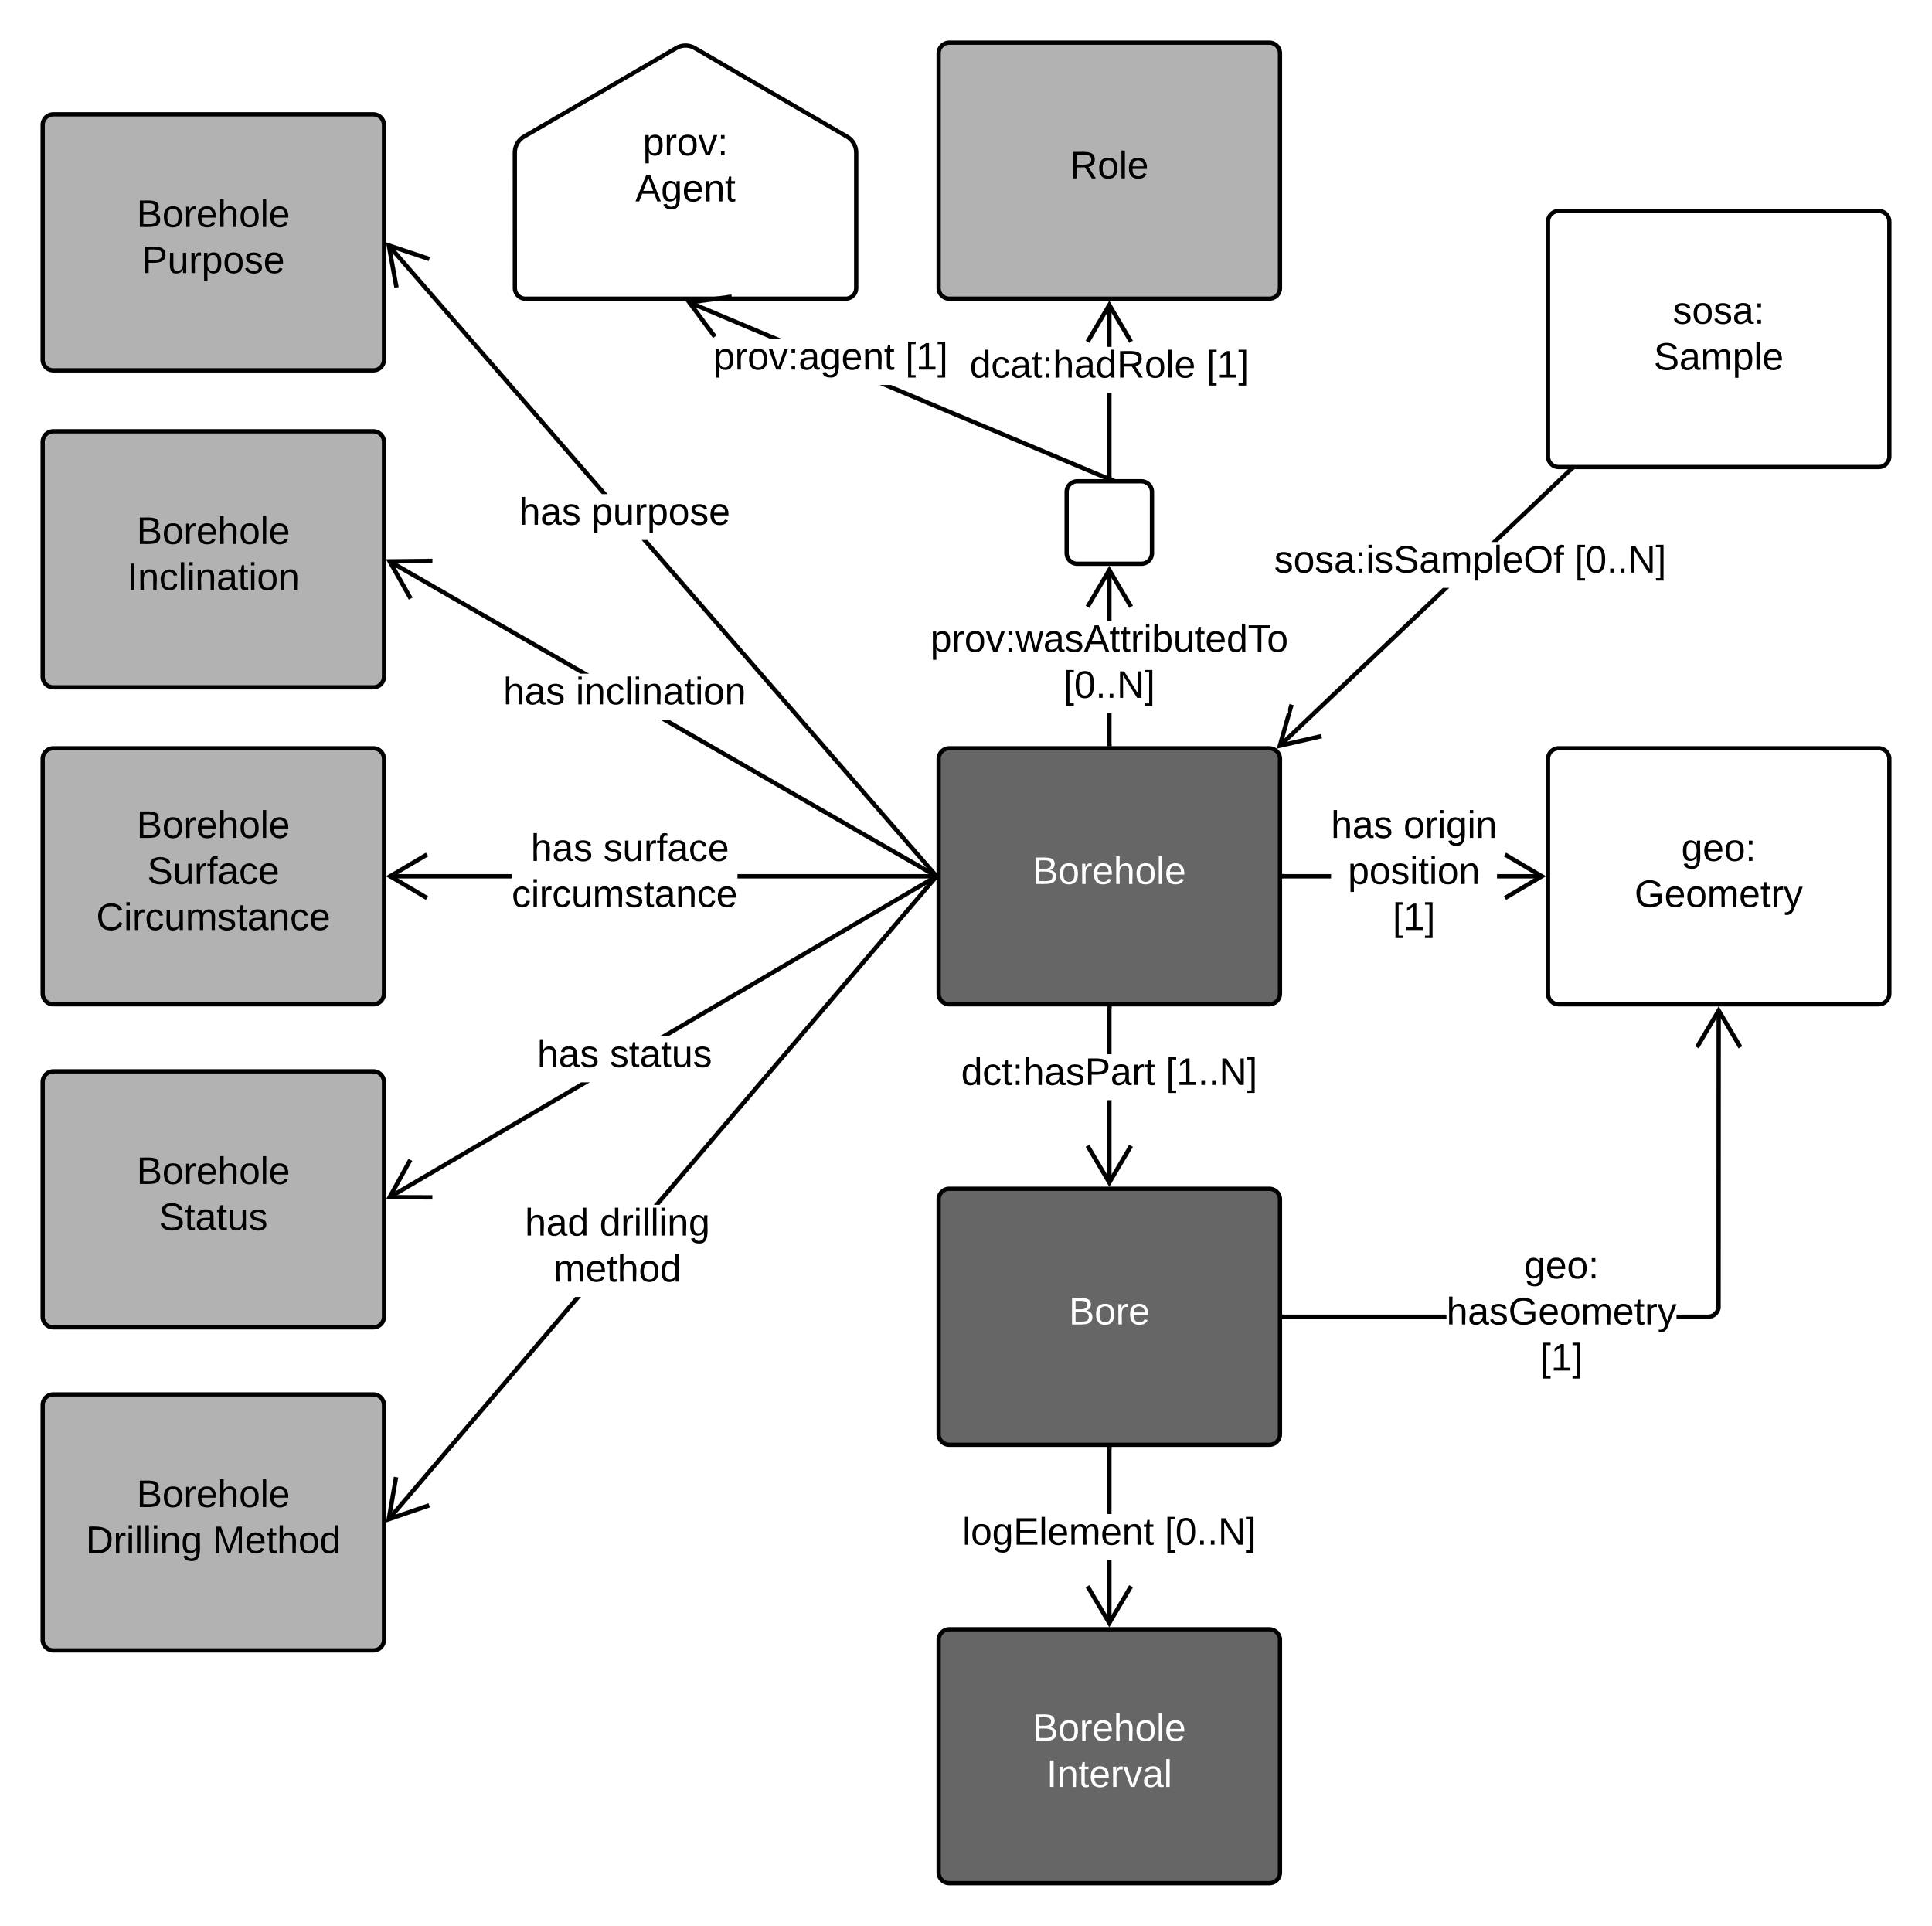<svg xmlns="http://www.w3.org/2000/svg" xmlns:xlink="http://www.w3.org/1999/xlink" xmlns:lucid="lucid" width="905.65" height="902.68"><g transform="translate(-0.895 12.688)" lucid:page-tab-id=".5IIFpT8PoVq"><path d="M0 0h1201.8v873.1H0z" fill="#fff"/><path d="M440.9 549.52a5 5 0 0 1 5-5h150a5 5 0 0 1 5 5v110a5 5 0 0 1-5 5h-150a5 5 0 0 1-5-5z" stroke="#000" stroke-width="2" fill="#666"/><use xlink:href="#a" transform="matrix(1,0,0,1,448.895,552.516) translate(53.025 55.6)"/><path d="M521.9 541.73h-2v-38.7h2zm0-60.3h-2V460h2z" stroke="#000" stroke-width=".05"/><path d="M521.9 460.03h-2V459h2z"/><path d="M521.92 460.06h-2.05v-1.08h2.05zm-2-1.03v.98h1.95v-.97zM520.9 539.62l9.3-15.76 1.74 1.02-11.05 18.67-11.05-18.67 1.72-1.02z" stroke="#000" stroke-width=".05"/><use xlink:href="#b" transform="matrix(1,0,0,1,451.445,481.434) translate(0 14.4)"/><use xlink:href="#c" transform="matrix(1,0,0,1,451.445,481.434) translate(95.95 14.4)"/><path d="M440.9 343.04a5 5 0 0 1 5-5h150a5 5 0 0 1 5 5v110a5 5 0 0 1-5 5h-150a5 5 0 0 1-5-5z" stroke="#000" stroke-width="2" fill="#666"/><use xlink:href="#d" transform="matrix(1,0,0,1,448.895,346.038) translate(36.05 55.6)"/><path d="M20.9 194.47a5 5 0 0 1 5-5h150a5 5 0 0 1 5 5v110a5 5 0 0 1-5 5h-150a5 5 0 0 1-5-5z" stroke="#000" stroke-width="2" fill="#b2b2b2"/><use xlink:href="#e" transform="matrix(1,0,0,1,28.895,197.466) translate(36.05 44.8)"/><use xlink:href="#f" transform="matrix(1,0,0,1,28.895,197.466) translate(31.575 66.4)"/><path d="M20.9 343.04a5 5 0 0 1 5-5h150a5 5 0 0 1 5 5v110a5 5 0 0 1-5 5h-150a5 5 0 0 1-5-5z" stroke="#000" stroke-width="2" fill="#b2b2b2"/><use xlink:href="#g" transform="matrix(1,0,0,1,28.895,346.038) translate(36.05 34)"/><use xlink:href="#h" transform="matrix(1,0,0,1,28.895,346.038) translate(41.025 55.6)"/><use xlink:href="#i" transform="matrix(1,0,0,1,28.895,346.038) translate(17.1 77.2)"/><path d="M20.9 494.47a5 5 0 0 1 5-5h150a5 5 0 0 1 5 5v110a5 5 0 0 1-5 5h-150a5 5 0 0 1-5-5z" stroke="#000" stroke-width="2" fill="#b2b2b2"/><use xlink:href="#g" transform="matrix(1,0,0,1,28.895,497.466) translate(36.05 44.8)"/><use xlink:href="#j" transform="matrix(1,0,0,1,28.895,497.466) translate(46.5 66.4)"/><path d="M20.9 45.9a5 5 0 0 1 5-5h150a5 5 0 0 1 5 5v110a5 5 0 0 1-5 5h-150a5 5 0 0 1-5-5z" stroke="#000" stroke-width="2" fill="#b2b2b2"/><use xlink:href="#g" transform="matrix(1,0,0,1,28.895,48.895) translate(36.05 44.8)"/><use xlink:href="#k" transform="matrix(1,0,0,1,28.895,48.895) translate(38.525 66.4)"/><path d="M20.9 645.9a5 5 0 0 1 5-5h150a5 5 0 0 1 5 5v110a5 5 0 0 1-5 5h-150a5 5 0 0 1-5-5z" stroke="#000" stroke-width="2" fill="#b2b2b2"/><use xlink:href="#g" transform="matrix(1,0,0,1,28.895,648.895) translate(36.05 44.8)"/><use xlink:href="#l" transform="matrix(1,0,0,1,28.895,648.895) translate(12.175 66.4)"/><use xlink:href="#m" transform="matrix(1,0,0,1,28.895,648.895) translate(71.875 66.4)"/><path d="M440.02 396.63l-1.5 1.3-136.77-157.47h2.65zM285.64 218.86H283L182.3 102.92l1.5-1.3z" stroke="#000" stroke-width=".05"/><path d="M439.93 399.56l-1.43-1.64 1.42-1.24z"/><path d="M439.95 399.63l-1.5-1.7 1.5-1.3zm-1.42-1.7l1.37 1.57v-2.76zM202.44 107.75l-.63 1.9-17.36-5.8 3.3 18.02-1.97.36-3.9-21.34z" stroke="#000" stroke-width=".05"/><use xlink:href="#n" transform="matrix(1,0,0,1,244.218,218.86) translate(0.005 14.4)"/><use xlink:href="#o" transform="matrix(1,0,0,1,244.218,218.86) translate(34.005 14.4)"/><path d="M439.56 396.67l-1 1.74-128.1-73.75h4zm-162.62-93.62h-4l-90-51.8 1-1.74z" stroke="#000" stroke-width=".05"/><path d="M439.92 396.88v2.3l-1.38-.8 1-1.72z"/><path d="M439.95 396.87v2.37l-1.45-.84 1.03-1.77zm-1.38 1.5l1.33.78v-2.25l-.36-.2zM203.58 251.2l-18.3.23 9 15.94-1.74.98-10.68-18.88 21.7-.26z" stroke="#000" stroke-width=".05"/><use xlink:href="#n" transform="matrix(1,0,0,1,236.793,303.049) translate(0.005 14.4)"/><use xlink:href="#p" transform="matrix(1,0,0,1,236.793,303.049) translate(34.005 14.4)"/><path d="M240.77 399.04h-57.1v-2h57.1zm198.16 0h-92.3v-2h92.3z" stroke="#000" stroke-width=".05"/><path d="M439.93 399.04h-1.03v-2h1.02z"/><path d="M439.95 399.06h-1.08V397h1.08zm-1.03-2V399h.98v-1.94zM201.55 388.72l-15.76 9.32 15.75 9.32-1.02 1.72-18.67-11.04L200.53 387z" stroke="#000" stroke-width=".05"/><use xlink:href="#q" transform="matrix(1,0,0,1,240.768,376.438) translate(3.955 14.4)"/><use xlink:href="#r" transform="matrix(1,0,0,1,240.768,376.438) translate(8.955 14.4)"/><use xlink:href="#s" transform="matrix(1,0,0,1,240.768,376.438) translate(42.955 14.4)"/><use xlink:href="#t" transform="matrix(1,0,0,1,240.768,376.438) translate(0.005 36)"/><path d="M183.94 549.4l-1-1.72 90.37-53.03h3.96zm255.63-150l-125.5 73.65h-3.95l128.44-75.37z" stroke="#000" stroke-width=".05"/><path d="M439.93 399.2l-.38.22-1.02-1.73 1.4-.82z"/><path d="M439.95 399.2l-.4.25-1.05-1.76 1.45-.86zm-1.38-1.5l1 1.7.33-.22v-2.26zM194.13 531.46l-8.88 16.02 18.3.06v2l-21.7-.07 10.53-18.98z" stroke="#000" stroke-width=".05"/><use xlink:href="#n" transform="matrix(1,0,0,1,252.693,473.046) translate(0.005 14.4)"/><use xlink:href="#u" transform="matrix(1,0,0,1,252.693,473.046) translate(34.005 14.4)"/><path d="M183.8 700.16l-1.52-1.3 88.3-103.63h2.64zm256.24-300.7l-130 152.57h-2.64l131.12-153.88z" stroke="#000" stroke-width=".05"/><path d="M439.93 399.4l-1.43-1.23 1.42-1.67z"/><path d="M439.95 399.44l-1.5-1.27 1.5-1.74zm-1.42-1.27l1.37 1.16v-2.76zM187.54 679.86l-3.13 18.04 17.33-5.95.65 1.9-20.52 7.04 3.7-21.38z" stroke="#000" stroke-width=".05"/><use xlink:href="#v" transform="matrix(1,0,0,1,246.932,552.028) translate(0.005 14.4)"/><use xlink:href="#w" transform="matrix(1,0,0,1,246.932,552.028) translate(35.005 14.4)"/><use xlink:href="#x" transform="matrix(1,0,0,1,246.932,552.028) translate(13.405 36)"/><path d="M242.23 58.83a8.7 8.7 0 0 1 4.32-7.5l71.36-41.5a8.6 8.6 0 0 1 8.65 0l71.36 41.5a8.7 8.7 0 0 1 4.33 7.5v63.48a5 5 0 0 1-5 5h-150a5 5 0 0 1-5-5z" stroke="#000" stroke-width="2" fill="#fff"/><use xlink:href="#y" transform="matrix(1,0,0,1,242.228,7.312) translate(60.025 52.8)"/><use xlink:href="#z" transform="matrix(1,0,0,1,242.228,7.312) translate(56.5 74.4)"/><path d="M521.9 336.07h-2V321.6h2zm0-57.67h-2v-24.05h2z" stroke="#000" stroke-width=".05"/><path d="M521.9 337.07h-2v-1.03h2z"/><path d="M521.92 337.1h-2.05V336h2.05zm-2-1.03v.97h1.95v-.97zM531.94 271.2l-1.73 1.02-9.3-15.76-9.33 15.76-1.72-1.02 11.04-18.67z" stroke="#000" stroke-width=".05"/><use xlink:href="#A" transform="matrix(1,0,0,1,437.02,278.4) translate(0.005 14.4)"/><use xlink:href="#B" transform="matrix(1,0,0,1,437.02,278.4) translate(62.405 36)"/><path d="M624.8 399.04h-21.94v-2h21.94zm98.96 0h-21.1v-2h21.1z" stroke="#000" stroke-width=".05"/><path d="M602.9 399.04h-1.04v-2h1.03z"/><path d="M602.9 399.06h-1.06V397h1.07zm-1-2V399h.96v-1.94zM725.58 398.04l-18.67 11.04-1-1.72 15.75-9.32-15.76-9.32 1-1.72z" stroke="#000" stroke-width=".05"/><use xlink:href="#n" transform="matrix(1,0,0,1,624.795,365.638) translate(0.005 14.4)"/><use xlink:href="#C" transform="matrix(1,0,0,1,624.795,365.638) translate(34.005 14.4)"/><use xlink:href="#D" transform="matrix(1,0,0,1,624.795,365.638) translate(7.98 36)"/><use xlink:href="#E" transform="matrix(1,0,0,1,624.795,365.638) translate(28.93 57.6)"/><path d="M726.55 343.04a5 5 0 0 1 5-5h150a5 5 0 0 1 5 5v110a5 5 0 0 1-5 5h-150a5 5 0 0 1-5-5z" stroke="#000" stroke-width="2" fill="#fff"/><use xlink:href="#F" transform="matrix(1,0,0,1,734.546,346.038) translate(54.5 44.8)"/><use xlink:href="#G" transform="matrix(1,0,0,1,734.546,346.038) translate(32.55 66.4)"/><path d="M678.93 605.52h-76.07v-2h76.07zm128.62-144.7l-.07 139.6-.23.95-.36.87-.5.8-.6.72-.73.6-.8.5-.87.36-.92.22-.9.08h-14.75v-2h14.68l.67-.06.6-.14.6-.24.52-.33.47-.4.4-.5.34-.52.25-.58.13-.57.07-139.35z" stroke="#000" stroke-width=".05"/><path d="M602.9 605.52h-1.04v-2h1.03z"/><path d="M602.9 605.54h-1.06v-2.05h1.07zm-1-2v1.95h.96v-1.96zM817.6 477.68l-1.73 1.02-9.32-15.76-9.32 15.76-1.73-1.02L806.55 459z" stroke="#000" stroke-width=".05"/><use xlink:href="#H" transform="matrix(1,0,0,1,678.934,572.116) translate(36.455 14.4)"/><use xlink:href="#I" transform="matrix(1,0,0,1,678.934,572.116) translate(0.005 36)"/><use xlink:href="#E" transform="matrix(1,0,0,1,678.934,572.116) translate(43.955 57.6)"/><path d="M500.9 217.9a5 5 0 0 1 5-5h30a5 5 0 0 1 5 5v28.66a5 5 0 0 1-5 5h-30a5 5 0 0 1-5-5z" stroke="#000" stroke-width="2" fill="#fff"/><path d="M520.36 210.6l-.78 1.86-106.2-44.72h5.15zm-153.14-64.46h-5.15l-38.55-16.23.77-1.83z" stroke="#000" stroke-width=".05"/><path d="M523.46 211.92h-3.68l.56-1.32z"/><path d="M523.58 211.94h-3.84l.58-1.37zm-3.76-.04h3.52l-3-1.26zM344 127.33l-18.15 2.48 10.9 14.7-1.6 1.2-12.92-17.42 21.5-2.93z" stroke="#000" stroke-width=".05"/><g><use xlink:href="#J" transform="matrix(1,0,0,1,335.323,146.14) translate(0 14.4)"/><use xlink:href="#K" transform="matrix(1,0,0,1,335.323,146.14) translate(89.95 14.4)"/></g><path d="M440.9 12.3a5 5 0 0 1 5-5h150a5 5 0 0 1 5 5v110a5 5 0 0 1-5 5h-150a5 5 0 0 1-5-5z" stroke="#000" stroke-width="2" fill="#b2b2b2"/><g><use xlink:href="#L" transform="matrix(1,0,0,1,448.895,15.312) translate(53.55 55.6)"/></g><path d="M521.9 210.92h-2v-39.44h2zm0-61.04h-2V130.1h2z" stroke="#000" stroke-width=".05"/><path d="M521.9 211.92h-2v-1.02h2z"/><path d="M521.92 211.95h-2.05v-1.08h2.05zm-2-1.03v.98h1.95v-.98zM531.94 146.95l-1.73 1.02-9.3-15.76-9.33 15.77-1.72-1.02 11.04-18.67z" stroke="#000" stroke-width=".05"/><g><use xlink:href="#M" transform="matrix(1,0,0,1,455.445,149.878) translate(0.005 14.4)"/><use xlink:href="#K" transform="matrix(1,0,0,1,455.445,149.878) translate(110.905 14.4)"/></g><path d="M440.9 756a5 5 0 0 1 5-5h150a5 5 0 0 1 5 5v109a5 5 0 0 1-5 5h-150a5 5 0 0 1-5-5z" stroke="#000" stroke-width="2" fill="#666"/><g><use xlink:href="#N" transform="matrix(1,0,0,1,448.895,758.993) translate(36.05 44.3)"/><use xlink:href="#O" transform="matrix(1,0,0,1,448.895,758.993) translate(42.55 65.9)"/></g><path d="M521.9 748.2h-2v-29.65h2zm0-51.25h-2v-30.47h2z" stroke="#000" stroke-width=".05"/><path d="M521.9 666.5h-2v-1l2-.02z"/><path d="M521.92 666.54h-2.05v-1.08h2.05zm-2-1.03v1h1.95v-1zM520.9 746.1l9.3-15.76 1.74 1-11.05 18.68-11.05-18.67 1.72-1z" stroke="#000" stroke-width=".05"/><g><use xlink:href="#P" transform="matrix(1,0,0,1,451.995,696.954) translate(0 14.4)"/><use xlink:href="#Q" transform="matrix(1,0,0,1,451.995,696.954) translate(94.85 14.4)"/></g><path d="M726.55 91.23a5 5 0 0 1 5-5h150a5 5 0 0 1 5 5v110a5 5 0 0 1-5 5h-150a5 5 0 0 1-5-5z" stroke="#000" stroke-width="2" fill="#fff"/><g><use xlink:href="#R" transform="matrix(1,0,0,1,734.546,94.228) translate(50.5 44.8)"/><use xlink:href="#S" transform="matrix(1,0,0,1,734.546,94.228) translate(41.55 66.4)"/></g><path d="M601.43 337.66l-1.38-1.46 77.2-73.3h2.92zM737.3 208.64l-34.38 32.66h-2.9l35.92-34.1z" stroke="#000" stroke-width=".05"/><path d="M607.28 317.87l-5 17.6 17.84-4.1.45 1.96-21.15 4.85 4.72-16.58h.63v-2.2l.6-2.08z" stroke="#000" stroke-width=".05"/><path d="M737.3 208.66l-1.36-1.43h2.86z"/><path d="M737.3 208.7l-1.42-1.5h3zm-1.3-1.45l1.3 1.37 1.44-1.37z" stroke="#000" stroke-width=".05"/><g><use xlink:href="#T" transform="matrix(1,0,0,1,598.192,241.295) translate(0 14.4)"/><use xlink:href="#Q" transform="matrix(1,0,0,1,598.192,241.295) translate(140.85 14.4)"/></g><defs><path fill="#fff" d="M160-131c35 5 61 23 61 61C221 17 115-2 30 0v-248c76 3 177-17 177 60 0 33-19 50-47 57zm-97-11c50-1 110 9 110-42 0-47-63-36-110-37v79zm0 115c55-2 124 14 124-45 0-56-70-42-124-44v89" id="U"/><path fill="#fff" d="M100-194c62-1 85 37 85 99 1 63-27 99-86 99S16-35 15-95c0-66 28-99 85-99zM99-20c44 1 53-31 53-75 0-43-8-75-51-75s-53 32-53 75 10 74 51 75" id="V"/><path fill="#fff" d="M114-163C36-179 61-72 57 0H25l-1-190h30c1 12-1 29 2 39 6-27 23-49 58-41v29" id="W"/><path fill="#fff" d="M100-194c63 0 86 42 84 106H49c0 40 14 67 53 68 26 1 43-12 49-29l28 8c-11 28-37 45-77 45C44 4 14-33 15-96c1-61 26-98 85-98zm52 81c6-60-76-77-97-28-3 7-6 17-6 28h103" id="X"/><g id="a"><use transform="matrix(0.05,0,0,0.05,0,0)" xlink:href="#U"/><use transform="matrix(0.05,0,0,0.05,12,0)" xlink:href="#V"/><use transform="matrix(0.05,0,0,0.05,22,0)" xlink:href="#W"/><use transform="matrix(0.05,0,0,0.05,27.95,0)" xlink:href="#X"/></g><path d="M85-194c31 0 48 13 60 33l-1-100h32l1 261h-30c-2-10 0-23-3-31C134-8 116 4 85 4 32 4 16-35 15-94c0-66 23-100 70-100zm9 24c-40 0-46 34-46 75 0 40 6 74 45 74 42 0 51-32 51-76 0-42-9-74-50-73" id="Y"/><path d="M96-169c-40 0-48 33-48 73s9 75 48 75c24 0 41-14 43-38l32 2c-6 37-31 61-74 61-59 0-76-41-82-99-10-93 101-131 147-64 4 7 5 14 7 22l-32 3c-4-21-16-35-41-35" id="Z"/><path d="M59-47c-2 24 18 29 38 22v24C64 9 27 4 27-40v-127H5v-23h24l9-43h21v43h35v23H59v120" id="aa"/><path d="M33-154v-36h34v36H33zM33 0v-36h34V0H33" id="ab"/><path d="M106-169C34-169 62-67 57 0H25v-261h32l-1 103c12-21 28-36 61-36 89 0 53 116 60 194h-32v-121c2-32-8-49-39-48" id="ac"/><path d="M141-36C126-15 110 5 73 4 37 3 15-17 15-53c-1-64 63-63 125-63 3-35-9-54-41-54-24 1-41 7-42 31l-33-3c5-37 33-52 76-52 45 0 72 20 72 64v82c-1 20 7 32 28 27v20c-31 9-61-2-59-35zM48-53c0 20 12 33 32 33 41-3 63-29 60-74-43 2-92-5-92 41" id="ad"/><path d="M135-143c-3-34-86-38-87 0 15 53 115 12 119 90S17 21 10-45l28-5c4 36 97 45 98 0-10-56-113-15-118-90-4-57 82-63 122-42 12 7 21 19 24 35" id="ae"/><path d="M30-248c87 1 191-15 191 75 0 78-77 80-158 76V0H30v-248zm33 125c57 0 124 11 124-50 0-59-68-47-124-48v98" id="af"/><path d="M114-163C36-179 61-72 57 0H25l-1-190h30c1 12-1 29 2 39 6-27 23-49 58-41v29" id="ag"/><g id="b"><use transform="matrix(0.05,0,0,0.05,0,0)" xlink:href="#Y"/><use transform="matrix(0.05,0,0,0.05,10,0)" xlink:href="#Z"/><use transform="matrix(0.05,0,0,0.05,19,0)" xlink:href="#aa"/><use transform="matrix(0.05,0,0,0.05,24,0)" xlink:href="#ab"/><use transform="matrix(0.05,0,0,0.05,29,0)" xlink:href="#ac"/><use transform="matrix(0.05,0,0,0.05,39,0)" xlink:href="#ad"/><use transform="matrix(0.05,0,0,0.05,49,0)" xlink:href="#ae"/><use transform="matrix(0.05,0,0,0.05,58,0)" xlink:href="#af"/><use transform="matrix(0.05,0,0,0.05,70,0)" xlink:href="#ad"/><use transform="matrix(0.05,0,0,0.05,80,0)" xlink:href="#ag"/><use transform="matrix(0.05,0,0,0.05,85.95,0)" xlink:href="#aa"/></g><path d="M26 75v-336h71v23H56V52h41v23H26" id="ah"/><path d="M27 0v-27h64v-190l-56 39v-29l58-41h29v221h61V0H27" id="ai"/><path d="M33 0v-38h34V0H33" id="aj"/><path d="M190 0L58-211 59 0H30v-248h39L202-35l-2-213h31V0h-41" id="ak"/><path d="M3 75V52h41v-290H3v-23h71V75H3" id="al"/><g id="c"><use transform="matrix(0.05,0,0,0.05,0,0)" xlink:href="#ah"/><use transform="matrix(0.05,0,0,0.05,5,0)" xlink:href="#ai"/><use transform="matrix(0.05,0,0,0.05,15,0)" xlink:href="#aj"/><use transform="matrix(0.05,0,0,0.05,20,0)" xlink:href="#aj"/><use transform="matrix(0.05,0,0,0.05,25,0)" xlink:href="#ak"/><use transform="matrix(0.05,0,0,0.05,37.95,0)" xlink:href="#al"/></g><path fill="#fff" d="M106-169C34-169 62-67 57 0H25v-261h32l-1 103c12-21 28-36 61-36 89 0 53 116 60 194h-32v-121c2-32-8-49-39-48" id="am"/><path fill="#fff" d="M24 0v-261h32V0H24" id="an"/><g id="d"><use transform="matrix(0.05,0,0,0.05,0,0)" xlink:href="#U"/><use transform="matrix(0.05,0,0,0.05,12,0)" xlink:href="#V"/><use transform="matrix(0.05,0,0,0.05,22,0)" xlink:href="#W"/><use transform="matrix(0.05,0,0,0.05,27.95,0)" xlink:href="#X"/><use transform="matrix(0.05,0,0,0.05,37.95,0)" xlink:href="#am"/><use transform="matrix(0.05,0,0,0.05,47.95,0)" xlink:href="#V"/><use transform="matrix(0.05,0,0,0.05,57.95,0)" xlink:href="#an"/><use transform="matrix(0.05,0,0,0.05,61.9,0)" xlink:href="#X"/></g><path d="M160-131c35 5 61 23 61 61C221 17 115-2 30 0v-248c76 3 177-17 177 60 0 33-19 50-47 57zm-97-11c50-1 110 9 110-42 0-47-63-36-110-37v79zm0 115c55-2 124 14 124-45 0-56-70-42-124-44v89" id="ao"/><path d="M100-194c62-1 85 37 85 99 1 63-27 99-86 99S16-35 15-95c0-66 28-99 85-99zM99-20c44 1 53-31 53-75 0-43-8-75-51-75s-53 32-53 75 10 74 51 75" id="ap"/><path d="M100-194c63 0 86 42 84 106H49c0 40 14 67 53 68 26 1 43-12 49-29l28 8c-11 28-37 45-77 45C44 4 14-33 15-96c1-61 26-98 85-98zm52 81c6-60-76-77-97-28-3 7-6 17-6 28h103" id="aq"/><path d="M24 0v-261h32V0H24" id="ar"/><g id="e"><use transform="matrix(0.05,0,0,0.05,0,0)" xlink:href="#ao"/><use transform="matrix(0.05,0,0,0.05,12,0)" xlink:href="#ap"/><use transform="matrix(0.05,0,0,0.05,22,0)" xlink:href="#ag"/><use transform="matrix(0.05,0,0,0.05,27.95,0)" xlink:href="#aq"/><use transform="matrix(0.05,0,0,0.05,37.95,0)" xlink:href="#ac"/><use transform="matrix(0.05,0,0,0.05,47.95,0)" xlink:href="#ap"/><use transform="matrix(0.05,0,0,0.05,57.95,0)" xlink:href="#ar"/><use transform="matrix(0.05,0,0,0.05,61.9,0)" xlink:href="#aq"/></g><path d="M33 0v-248h34V0H33" id="as"/><path d="M117-194c89-4 53 116 60 194h-32v-121c0-31-8-49-39-48C34-167 62-67 57 0H25l-1-190h30c1 10-1 24 2 32 11-22 29-35 61-36" id="at"/><path d="M24-231v-30h32v30H24zM24 0v-190h32V0H24" id="au"/><g id="f"><use transform="matrix(0.05,0,0,0.05,0,0)" xlink:href="#as"/><use transform="matrix(0.05,0,0,0.05,5,0)" xlink:href="#at"/><use transform="matrix(0.05,0,0,0.05,15,0)" xlink:href="#Z"/><use transform="matrix(0.05,0,0,0.05,24,0)" xlink:href="#ar"/><use transform="matrix(0.05,0,0,0.05,27.95,0)" xlink:href="#au"/><use transform="matrix(0.05,0,0,0.05,31.9,0)" xlink:href="#at"/><use transform="matrix(0.05,0,0,0.05,41.9,0)" xlink:href="#ad"/><use transform="matrix(0.05,0,0,0.05,51.9,0)" xlink:href="#aa"/><use transform="matrix(0.05,0,0,0.05,56.9,0)" xlink:href="#au"/><use transform="matrix(0.05,0,0,0.05,60.85,0)" xlink:href="#ap"/><use transform="matrix(0.05,0,0,0.05,70.85,0)" xlink:href="#at"/></g><g id="g"><use transform="matrix(0.05,0,0,0.05,0,0)" xlink:href="#ao"/><use transform="matrix(0.05,0,0,0.05,12,0)" xlink:href="#ap"/><use transform="matrix(0.05,0,0,0.05,22,0)" xlink:href="#ag"/><use transform="matrix(0.05,0,0,0.05,27.95,0)" xlink:href="#aq"/><use transform="matrix(0.05,0,0,0.05,37.95,0)" xlink:href="#ac"/><use transform="matrix(0.05,0,0,0.05,47.95,0)" xlink:href="#ap"/><use transform="matrix(0.05,0,0,0.05,57.95,0)" xlink:href="#ar"/><use transform="matrix(0.05,0,0,0.05,61.9,0)" xlink:href="#aq"/></g><path d="M185-189c-5-48-123-54-124 2 14 75 158 14 163 119 3 78-121 87-175 55-17-10-28-26-33-46l33-7c5 56 141 63 141-1 0-78-155-14-162-118-5-82 145-84 179-34 5 7 8 16 11 25" id="av"/><path d="M84 4C-5 8 30-112 23-190h32v120c0 31 7 50 39 49 72-2 45-101 50-169h31l1 190h-30c-1-10 1-25-2-33-11 22-28 36-60 37" id="aw"/><path d="M101-234c-31-9-42 10-38 44h38v23H63V0H32v-167H5v-23h27c-7-52 17-82 69-68v24" id="ax"/><g id="h"><use transform="matrix(0.05,0,0,0.05,0,0)" xlink:href="#av"/><use transform="matrix(0.05,0,0,0.05,12,0)" xlink:href="#aw"/><use transform="matrix(0.05,0,0,0.05,22,0)" xlink:href="#ag"/><use transform="matrix(0.05,0,0,0.05,27.95,0)" xlink:href="#ax"/><use transform="matrix(0.05,0,0,0.05,32.95,0)" xlink:href="#ad"/><use transform="matrix(0.05,0,0,0.05,42.95,0)" xlink:href="#Z"/><use transform="matrix(0.05,0,0,0.05,51.95,0)" xlink:href="#aq"/></g><path d="M212-179c-10-28-35-45-73-45-59 0-87 40-87 99 0 60 29 101 89 101 43 0 62-24 78-52l27 14C228-24 195 4 139 4 59 4 22-46 18-125c-6-104 99-153 187-111 19 9 31 26 39 46" id="ay"/><path d="M210-169c-67 3-38 105-44 169h-31v-121c0-29-5-50-35-48C34-165 62-65 56 0H25l-1-190h30c1 10-1 24 2 32 10-44 99-50 107 0 11-21 27-35 58-36 85-2 47 119 55 194h-31v-121c0-29-5-49-35-48" id="az"/><g id="i"><use transform="matrix(0.05,0,0,0.05,0,0)" xlink:href="#ay"/><use transform="matrix(0.05,0,0,0.05,12.95,0)" xlink:href="#au"/><use transform="matrix(0.05,0,0,0.05,16.9,0)" xlink:href="#ag"/><use transform="matrix(0.05,0,0,0.05,22.85,0)" xlink:href="#Z"/><use transform="matrix(0.05,0,0,0.05,31.85,0)" xlink:href="#aw"/><use transform="matrix(0.05,0,0,0.05,41.85,0)" xlink:href="#az"/><use transform="matrix(0.05,0,0,0.05,56.8,0)" xlink:href="#ae"/><use transform="matrix(0.05,0,0,0.05,65.8,0)" xlink:href="#aa"/><use transform="matrix(0.05,0,0,0.05,70.8,0)" xlink:href="#ad"/><use transform="matrix(0.05,0,0,0.05,80.8,0)" xlink:href="#at"/><use transform="matrix(0.05,0,0,0.05,90.8,0)" xlink:href="#Z"/><use transform="matrix(0.05,0,0,0.05,99.8,0)" xlink:href="#aq"/></g><g id="j"><use transform="matrix(0.05,0,0,0.05,0,0)" xlink:href="#av"/><use transform="matrix(0.05,0,0,0.05,12,0)" xlink:href="#aa"/><use transform="matrix(0.05,0,0,0.05,17,0)" xlink:href="#ad"/><use transform="matrix(0.05,0,0,0.05,27,0)" xlink:href="#aa"/><use transform="matrix(0.05,0,0,0.05,32,0)" xlink:href="#aw"/><use transform="matrix(0.05,0,0,0.05,42,0)" xlink:href="#ae"/></g><path d="M115-194c55 1 70 41 70 98S169 2 115 4C84 4 66-9 55-30l1 105H24l-1-265h31l2 30c10-21 28-34 59-34zm-8 174c40 0 45-34 45-75s-6-73-45-74c-42 0-51 32-51 76 0 43 10 73 51 73" id="aA"/><g id="k"><use transform="matrix(0.05,0,0,0.05,0,0)" xlink:href="#af"/><use transform="matrix(0.05,0,0,0.05,12,0)" xlink:href="#aw"/><use transform="matrix(0.05,0,0,0.05,22,0)" xlink:href="#ag"/><use transform="matrix(0.05,0,0,0.05,27.95,0)" xlink:href="#aA"/><use transform="matrix(0.05,0,0,0.05,37.95,0)" xlink:href="#ap"/><use transform="matrix(0.05,0,0,0.05,47.95,0)" xlink:href="#ae"/><use transform="matrix(0.05,0,0,0.05,56.95,0)" xlink:href="#aq"/></g><path d="M30-248c118-7 216 8 213 122C240-48 200 0 122 0H30v-248zM63-27c89 8 146-16 146-99s-60-101-146-95v194" id="aB"/><path d="M177-190C167-65 218 103 67 71c-23-6-38-20-44-43l32-5c15 47 100 32 89-28v-30C133-14 115 1 83 1 29 1 15-40 15-95c0-56 16-97 71-98 29-1 48 16 59 35 1-10 0-23 2-32h30zM94-22c36 0 50-32 50-73 0-42-14-75-50-75-39 0-46 34-46 75s6 73 46 73" id="aC"/><g id="l"><use transform="matrix(0.05,0,0,0.05,0,0)" xlink:href="#aB"/><use transform="matrix(0.05,0,0,0.05,12.95,0)" xlink:href="#ag"/><use transform="matrix(0.05,0,0,0.05,18.9,0)" xlink:href="#au"/><use transform="matrix(0.05,0,0,0.05,22.85,0)" xlink:href="#ar"/><use transform="matrix(0.05,0,0,0.05,26.8,0)" xlink:href="#ar"/><use transform="matrix(0.05,0,0,0.05,30.75,0)" xlink:href="#au"/><use transform="matrix(0.05,0,0,0.05,34.7,0)" xlink:href="#at"/><use transform="matrix(0.05,0,0,0.05,44.7,0)" xlink:href="#aC"/></g><path d="M240 0l2-218c-23 76-54 145-80 218h-23L58-218 59 0H30v-248h44l77 211c21-75 51-140 76-211h43V0h-30" id="aD"/><g id="m"><use transform="matrix(0.05,0,0,0.05,0,0)" xlink:href="#aD"/><use transform="matrix(0.05,0,0,0.05,14.95,0)" xlink:href="#aq"/><use transform="matrix(0.05,0,0,0.05,24.95,0)" xlink:href="#aa"/><use transform="matrix(0.05,0,0,0.05,29.95,0)" xlink:href="#ac"/><use transform="matrix(0.05,0,0,0.05,39.95,0)" xlink:href="#ap"/><use transform="matrix(0.05,0,0,0.05,49.95,0)" xlink:href="#Y"/></g><g id="n"><use transform="matrix(0.05,0,0,0.05,0,0)" xlink:href="#ac"/><use transform="matrix(0.05,0,0,0.05,10,0)" xlink:href="#ad"/><use transform="matrix(0.05,0,0,0.05,20,0)" xlink:href="#ae"/></g><g id="o"><use transform="matrix(0.05,0,0,0.05,0,0)" xlink:href="#aA"/><use transform="matrix(0.05,0,0,0.05,10,0)" xlink:href="#aw"/><use transform="matrix(0.05,0,0,0.05,20,0)" xlink:href="#ag"/><use transform="matrix(0.05,0,0,0.05,25.95,0)" xlink:href="#aA"/><use transform="matrix(0.05,0,0,0.05,35.95,0)" xlink:href="#ap"/><use transform="matrix(0.05,0,0,0.05,45.95,0)" xlink:href="#ae"/><use transform="matrix(0.05,0,0,0.05,54.95,0)" xlink:href="#aq"/></g><g id="p"><use transform="matrix(0.05,0,0,0.05,0,0)" xlink:href="#au"/><use transform="matrix(0.05,0,0,0.05,3.95,0)" xlink:href="#at"/><use transform="matrix(0.05,0,0,0.05,13.95,0)" xlink:href="#Z"/><use transform="matrix(0.05,0,0,0.05,22.95,0)" xlink:href="#ar"/><use transform="matrix(0.05,0,0,0.05,26.9,0)" xlink:href="#au"/><use transform="matrix(0.05,0,0,0.05,30.85,0)" xlink:href="#at"/><use transform="matrix(0.05,0,0,0.05,40.85,0)" xlink:href="#ad"/><use transform="matrix(0.05,0,0,0.05,50.85,0)" xlink:href="#aa"/><use transform="matrix(0.05,0,0,0.05,55.85,0)" xlink:href="#au"/><use transform="matrix(0.05,0,0,0.05,59.8,0)" xlink:href="#ap"/><use transform="matrix(0.05,0,0,0.05,69.8,0)" xlink:href="#at"/></g><g id="r"><use transform="matrix(0.05,0,0,0.05,0,0)" xlink:href="#ac"/><use transform="matrix(0.05,0,0,0.05,10,0)" xlink:href="#ad"/><use transform="matrix(0.05,0,0,0.05,20,0)" xlink:href="#ae"/></g><g id="s"><use transform="matrix(0.05,0,0,0.05,0,0)" xlink:href="#ae"/><use transform="matrix(0.05,0,0,0.05,9,0)" xlink:href="#aw"/><use transform="matrix(0.05,0,0,0.05,19,0)" xlink:href="#ag"/><use transform="matrix(0.05,0,0,0.05,24.95,0)" xlink:href="#ax"/><use transform="matrix(0.05,0,0,0.05,29.95,0)" xlink:href="#ad"/><use transform="matrix(0.05,0,0,0.05,39.95,0)" xlink:href="#Z"/><use transform="matrix(0.05,0,0,0.05,48.95,0)" xlink:href="#aq"/></g><g id="t"><use transform="matrix(0.05,0,0,0.05,0,0)" xlink:href="#Z"/><use transform="matrix(0.05,0,0,0.05,9,0)" xlink:href="#au"/><use transform="matrix(0.05,0,0,0.05,12.95,0)" xlink:href="#ag"/><use transform="matrix(0.05,0,0,0.05,18.9,0)" xlink:href="#Z"/><use transform="matrix(0.05,0,0,0.05,27.9,0)" xlink:href="#aw"/><use transform="matrix(0.05,0,0,0.05,37.9,0)" xlink:href="#az"/><use transform="matrix(0.05,0,0,0.05,52.85,0)" xlink:href="#ae"/><use transform="matrix(0.05,0,0,0.05,61.85,0)" xlink:href="#aa"/><use transform="matrix(0.05,0,0,0.05,66.85,0)" xlink:href="#ad"/><use transform="matrix(0.05,0,0,0.05,76.85,0)" xlink:href="#at"/><use transform="matrix(0.05,0,0,0.05,86.85,0)" xlink:href="#Z"/><use transform="matrix(0.05,0,0,0.05,95.85,0)" xlink:href="#aq"/></g><g id="u"><use transform="matrix(0.05,0,0,0.05,0,0)" xlink:href="#ae"/><use transform="matrix(0.05,0,0,0.05,9,0)" xlink:href="#aa"/><use transform="matrix(0.05,0,0,0.05,14,0)" xlink:href="#ad"/><use transform="matrix(0.05,0,0,0.05,24,0)" xlink:href="#aa"/><use transform="matrix(0.05,0,0,0.05,29,0)" xlink:href="#aw"/><use transform="matrix(0.05,0,0,0.05,39,0)" xlink:href="#ae"/></g><g id="v"><use transform="matrix(0.05,0,0,0.05,0,0)" xlink:href="#ac"/><use transform="matrix(0.05,0,0,0.05,10,0)" xlink:href="#ad"/><use transform="matrix(0.05,0,0,0.05,20,0)" xlink:href="#Y"/></g><g id="w"><use transform="matrix(0.05,0,0,0.05,0,0)" xlink:href="#Y"/><use transform="matrix(0.05,0,0,0.05,10,0)" xlink:href="#ag"/><use transform="matrix(0.05,0,0,0.05,15.95,0)" xlink:href="#au"/><use transform="matrix(0.05,0,0,0.05,19.9,0)" xlink:href="#ar"/><use transform="matrix(0.05,0,0,0.05,23.85,0)" xlink:href="#ar"/><use transform="matrix(0.05,0,0,0.05,27.8,0)" xlink:href="#au"/><use transform="matrix(0.05,0,0,0.05,31.75,0)" xlink:href="#at"/><use transform="matrix(0.05,0,0,0.05,41.75,0)" xlink:href="#aC"/></g><g id="x"><use transform="matrix(0.05,0,0,0.05,0,0)" xlink:href="#az"/><use transform="matrix(0.05,0,0,0.05,14.95,0)" xlink:href="#aq"/><use transform="matrix(0.05,0,0,0.05,24.95,0)" xlink:href="#aa"/><use transform="matrix(0.05,0,0,0.05,29.95,0)" xlink:href="#ac"/><use transform="matrix(0.05,0,0,0.05,39.95,0)" xlink:href="#ap"/><use transform="matrix(0.05,0,0,0.05,49.95,0)" xlink:href="#Y"/></g><path d="M108 0H70L1-190h34L89-25l56-165h34" id="aE"/><g id="y"><use transform="matrix(0.05,0,0,0.05,0,0)" xlink:href="#aA"/><use transform="matrix(0.05,0,0,0.05,10,0)" xlink:href="#ag"/><use transform="matrix(0.05,0,0,0.05,15.95,0)" xlink:href="#ap"/><use transform="matrix(0.05,0,0,0.05,25.95,0)" xlink:href="#aE"/><use transform="matrix(0.05,0,0,0.05,34.95,0)" xlink:href="#ab"/></g><path d="M205 0l-28-72H64L36 0H1l101-248h38L239 0h-34zm-38-99l-47-123c-12 45-31 82-46 123h93" id="aF"/><g id="z"><use transform="matrix(0.05,0,0,0.05,0,0)" xlink:href="#aF"/><use transform="matrix(0.05,0,0,0.05,12,0)" xlink:href="#aC"/><use transform="matrix(0.05,0,0,0.05,22,0)" xlink:href="#aq"/><use transform="matrix(0.05,0,0,0.05,32,0)" xlink:href="#at"/><use transform="matrix(0.05,0,0,0.05,42,0)" xlink:href="#aa"/></g><path d="M206 0h-36l-40-164L89 0H53L-1-190h32L70-26l43-164h34l41 164 42-164h31" id="aG"/><path d="M115-194c53 0 69 39 70 98 0 66-23 100-70 100C84 3 66-7 56-30L54 0H23l1-261h32v101c10-23 28-34 59-34zm-8 174c40 0 45-34 45-75 0-40-5-75-45-74-42 0-51 32-51 76 0 43 10 73 51 73" id="aH"/><path d="M127-220V0H93v-220H8v-28h204v28h-85" id="aI"/><g id="A"><use transform="matrix(0.05,0,0,0.05,0,0)" xlink:href="#aA"/><use transform="matrix(0.05,0,0,0.05,10,0)" xlink:href="#ag"/><use transform="matrix(0.05,0,0,0.05,15.95,0)" xlink:href="#ap"/><use transform="matrix(0.05,0,0,0.05,25.95,0)" xlink:href="#aE"/><use transform="matrix(0.05,0,0,0.05,34.95,0)" xlink:href="#ab"/><use transform="matrix(0.05,0,0,0.05,39.95,0)" xlink:href="#aG"/><use transform="matrix(0.05,0,0,0.05,52.9,0)" xlink:href="#ad"/><use transform="matrix(0.05,0,0,0.05,62.9,0)" xlink:href="#ae"/><use transform="matrix(0.05,0,0,0.05,71.9,0)" xlink:href="#aF"/><use transform="matrix(0.05,0,0,0.05,83.9,0)" xlink:href="#aa"/><use transform="matrix(0.05,0,0,0.05,88.9,0)" xlink:href="#aa"/><use transform="matrix(0.05,0,0,0.05,93.9,0)" xlink:href="#ag"/><use transform="matrix(0.05,0,0,0.05,99.85,0)" xlink:href="#au"/><use transform="matrix(0.05,0,0,0.05,103.8,0)" xlink:href="#aH"/><use transform="matrix(0.05,0,0,0.05,113.8,0)" xlink:href="#aw"/><use transform="matrix(0.05,0,0,0.05,123.8,0)" xlink:href="#aa"/><use transform="matrix(0.05,0,0,0.05,128.8,0)" xlink:href="#aq"/><use transform="matrix(0.05,0,0,0.05,138.8,0)" xlink:href="#Y"/><use transform="matrix(0.05,0,0,0.05,148.8,0)" xlink:href="#aI"/><use transform="matrix(0.05,0,0,0.05,157.75,0)" xlink:href="#ap"/></g><path d="M101-251c68 0 85 55 85 127S166 4 100 4C33 4 14-52 14-124c0-73 17-127 87-127zm-1 229c47 0 54-49 54-102s-4-102-53-102c-51 0-55 48-55 102 0 53 5 102 54 102" id="aJ"/><g id="B"><use transform="matrix(0.05,0,0,0.05,0,0)" xlink:href="#ah"/><use transform="matrix(0.05,0,0,0.05,5,0)" xlink:href="#aJ"/><use transform="matrix(0.05,0,0,0.05,15,0)" xlink:href="#aj"/><use transform="matrix(0.05,0,0,0.05,20,0)" xlink:href="#aj"/><use transform="matrix(0.05,0,0,0.05,25,0)" xlink:href="#ak"/><use transform="matrix(0.05,0,0,0.05,37.95,0)" xlink:href="#al"/></g><g id="C"><use transform="matrix(0.05,0,0,0.05,0,0)" xlink:href="#ap"/><use transform="matrix(0.05,0,0,0.05,10,0)" xlink:href="#ag"/><use transform="matrix(0.05,0,0,0.05,15.95,0)" xlink:href="#au"/><use transform="matrix(0.05,0,0,0.05,19.9,0)" xlink:href="#aC"/><use transform="matrix(0.05,0,0,0.05,29.9,0)" xlink:href="#au"/><use transform="matrix(0.05,0,0,0.05,33.85,0)" xlink:href="#at"/></g><g id="D"><use transform="matrix(0.05,0,0,0.05,0,0)" xlink:href="#aA"/><use transform="matrix(0.05,0,0,0.05,10,0)" xlink:href="#ap"/><use transform="matrix(0.05,0,0,0.05,20,0)" xlink:href="#ae"/><use transform="matrix(0.05,0,0,0.05,29,0)" xlink:href="#au"/><use transform="matrix(0.05,0,0,0.05,32.95,0)" xlink:href="#aa"/><use transform="matrix(0.05,0,0,0.05,37.95,0)" xlink:href="#au"/><use transform="matrix(0.05,0,0,0.05,41.9,0)" xlink:href="#ap"/><use transform="matrix(0.05,0,0,0.05,51.9,0)" xlink:href="#at"/></g><g id="E"><use transform="matrix(0.05,0,0,0.05,0,0)" xlink:href="#ah"/><use transform="matrix(0.05,0,0,0.05,5,0)" xlink:href="#ai"/><use transform="matrix(0.05,0,0,0.05,15,0)" xlink:href="#al"/></g><g id="F"><use transform="matrix(0.05,0,0,0.05,0,0)" xlink:href="#aC"/><use transform="matrix(0.05,0,0,0.05,10,0)" xlink:href="#aq"/><use transform="matrix(0.05,0,0,0.05,20,0)" xlink:href="#ap"/><use transform="matrix(0.05,0,0,0.05,30,0)" xlink:href="#ab"/></g><path d="M143 4C61 4 22-44 18-125c-5-107 100-154 193-111 17 8 29 25 37 43l-32 9c-13-25-37-40-76-40-61 0-88 39-88 99 0 61 29 100 91 101 35 0 62-11 79-27v-45h-74v-28h105v86C228-13 192 4 143 4" id="aK"/><path d="M179-190L93 31C79 59 56 82 12 73V49c39 6 53-20 64-50L1-190h34L92-34l54-156h33" id="aL"/><g id="G"><use transform="matrix(0.05,0,0,0.05,0,0)" xlink:href="#aK"/><use transform="matrix(0.05,0,0,0.05,14,0)" xlink:href="#aq"/><use transform="matrix(0.05,0,0,0.05,24,0)" xlink:href="#ap"/><use transform="matrix(0.05,0,0,0.05,34,0)" xlink:href="#az"/><use transform="matrix(0.05,0,0,0.05,48.95,0)" xlink:href="#aq"/><use transform="matrix(0.05,0,0,0.05,58.95,0)" xlink:href="#aa"/><use transform="matrix(0.05,0,0,0.05,63.95,0)" xlink:href="#ag"/><use transform="matrix(0.05,0,0,0.05,69.9,0)" xlink:href="#aL"/></g><g id="H"><use transform="matrix(0.05,0,0,0.05,0,0)" xlink:href="#aC"/><use transform="matrix(0.05,0,0,0.05,10,0)" xlink:href="#aq"/><use transform="matrix(0.05,0,0,0.05,20,0)" xlink:href="#ap"/><use transform="matrix(0.05,0,0,0.05,30,0)" xlink:href="#ab"/></g><g id="I"><use transform="matrix(0.05,0,0,0.05,0,0)" xlink:href="#ac"/><use transform="matrix(0.05,0,0,0.05,10,0)" xlink:href="#ad"/><use transform="matrix(0.05,0,0,0.05,20,0)" xlink:href="#ae"/><use transform="matrix(0.05,0,0,0.05,29,0)" xlink:href="#aK"/><use transform="matrix(0.05,0,0,0.05,43,0)" xlink:href="#aq"/><use transform="matrix(0.05,0,0,0.05,53,0)" xlink:href="#ap"/><use transform="matrix(0.05,0,0,0.05,63,0)" xlink:href="#az"/><use transform="matrix(0.05,0,0,0.05,77.95,0)" xlink:href="#aq"/><use transform="matrix(0.05,0,0,0.05,87.95,0)" xlink:href="#aa"/><use transform="matrix(0.05,0,0,0.05,92.95,0)" xlink:href="#ag"/><use transform="matrix(0.05,0,0,0.05,98.9,0)" xlink:href="#aL"/></g><g id="J"><use transform="matrix(0.05,0,0,0.05,0,0)" xlink:href="#aA"/><use transform="matrix(0.05,0,0,0.05,10,0)" xlink:href="#ag"/><use transform="matrix(0.05,0,0,0.05,15.95,0)" xlink:href="#ap"/><use transform="matrix(0.05,0,0,0.05,25.95,0)" xlink:href="#aE"/><use transform="matrix(0.05,0,0,0.05,34.95,0)" xlink:href="#ab"/><use transform="matrix(0.05,0,0,0.05,39.95,0)" xlink:href="#ad"/><use transform="matrix(0.05,0,0,0.05,49.95,0)" xlink:href="#aC"/><use transform="matrix(0.05,0,0,0.05,59.95,0)" xlink:href="#aq"/><use transform="matrix(0.05,0,0,0.05,69.95,0)" xlink:href="#at"/><use transform="matrix(0.05,0,0,0.05,79.95,0)" xlink:href="#aa"/></g><g id="K"><use transform="matrix(0.05,0,0,0.05,0,0)" xlink:href="#ah"/><use transform="matrix(0.05,0,0,0.05,5,0)" xlink:href="#ai"/><use transform="matrix(0.05,0,0,0.05,15,0)" xlink:href="#al"/></g><path d="M233-177c-1 41-23 64-60 70L243 0h-38l-65-103H63V0H30v-248c88 3 205-21 203 71zM63-129c60-2 137 13 137-47 0-61-80-42-137-45v92" id="aM"/><g id="L"><use transform="matrix(0.05,0,0,0.05,0,0)" xlink:href="#aM"/><use transform="matrix(0.05,0,0,0.05,12.95,0)" xlink:href="#ap"/><use transform="matrix(0.05,0,0,0.05,22.95,0)" xlink:href="#ar"/><use transform="matrix(0.05,0,0,0.05,26.9,0)" xlink:href="#aq"/></g><g id="M"><use transform="matrix(0.05,0,0,0.05,0,0)" xlink:href="#Y"/><use transform="matrix(0.05,0,0,0.05,10,0)" xlink:href="#Z"/><use transform="matrix(0.05,0,0,0.05,19,0)" xlink:href="#ad"/><use transform="matrix(0.05,0,0,0.05,29,0)" xlink:href="#aa"/><use transform="matrix(0.05,0,0,0.05,34,0)" xlink:href="#ab"/><use transform="matrix(0.05,0,0,0.05,39,0)" xlink:href="#ac"/><use transform="matrix(0.05,0,0,0.05,49,0)" xlink:href="#ad"/><use transform="matrix(0.05,0,0,0.05,59,0)" xlink:href="#Y"/><use transform="matrix(0.05,0,0,0.05,69,0)" xlink:href="#aM"/><use transform="matrix(0.05,0,0,0.05,81.95,0)" xlink:href="#ap"/><use transform="matrix(0.05,0,0,0.05,91.95,0)" xlink:href="#ar"/><use transform="matrix(0.05,0,0,0.05,95.9,0)" xlink:href="#aq"/></g><g id="N"><use transform="matrix(0.05,0,0,0.05,0,0)" xlink:href="#U"/><use transform="matrix(0.05,0,0,0.05,12,0)" xlink:href="#V"/><use transform="matrix(0.05,0,0,0.05,22,0)" xlink:href="#W"/><use transform="matrix(0.05,0,0,0.05,27.95,0)" xlink:href="#X"/><use transform="matrix(0.05,0,0,0.05,37.95,0)" xlink:href="#am"/><use transform="matrix(0.05,0,0,0.05,47.95,0)" xlink:href="#V"/><use transform="matrix(0.05,0,0,0.05,57.95,0)" xlink:href="#an"/><use transform="matrix(0.05,0,0,0.05,61.9,0)" xlink:href="#X"/></g><path fill="#fff" d="M33 0v-248h34V0H33" id="aN"/><path fill="#fff" d="M117-194c89-4 53 116 60 194h-32v-121c0-31-8-49-39-48C34-167 62-67 57 0H25l-1-190h30c1 10-1 24 2 32 11-22 29-35 61-36" id="aO"/><path fill="#fff" d="M59-47c-2 24 18 29 38 22v24C64 9 27 4 27-40v-127H5v-23h24l9-43h21v43h35v23H59v120" id="aP"/><path fill="#fff" d="M108 0H70L1-190h34L89-25l56-165h34" id="aQ"/><path fill="#fff" d="M141-36C126-15 110 5 73 4 37 3 15-17 15-53c-1-64 63-63 125-63 3-35-9-54-41-54-24 1-41 7-42 31l-33-3c5-37 33-52 76-52 45 0 72 20 72 64v82c-1 20 7 32 28 27v20c-31 9-61-2-59-35zM48-53c0 20 12 33 32 33 41-3 63-29 60-74-43 2-92-5-92 41" id="aR"/><g id="O"><use transform="matrix(0.05,0,0,0.05,0,0)" xlink:href="#aN"/><use transform="matrix(0.05,0,0,0.05,5,0)" xlink:href="#aO"/><use transform="matrix(0.05,0,0,0.05,15,0)" xlink:href="#aP"/><use transform="matrix(0.05,0,0,0.05,20,0)" xlink:href="#X"/><use transform="matrix(0.05,0,0,0.05,30,0)" xlink:href="#W"/><use transform="matrix(0.05,0,0,0.05,35.95,0)" xlink:href="#aQ"/><use transform="matrix(0.05,0,0,0.05,44.95,0)" xlink:href="#aR"/><use transform="matrix(0.05,0,0,0.05,54.95,0)" xlink:href="#an"/></g><path d="M30 0v-248h187v28H63v79h144v27H63v87h162V0H30" id="aS"/><g id="P"><use transform="matrix(0.05,0,0,0.05,0,0)" xlink:href="#ar"/><use transform="matrix(0.05,0,0,0.05,3.95,0)" xlink:href="#ap"/><use transform="matrix(0.05,0,0,0.05,13.95,0)" xlink:href="#aC"/><use transform="matrix(0.05,0,0,0.05,23.95,0)" xlink:href="#aS"/><use transform="matrix(0.05,0,0,0.05,35.95,0)" xlink:href="#ar"/><use transform="matrix(0.05,0,0,0.05,39.9,0)" xlink:href="#aq"/><use transform="matrix(0.05,0,0,0.05,49.9,0)" xlink:href="#az"/><use transform="matrix(0.05,0,0,0.05,64.85,0)" xlink:href="#aq"/><use transform="matrix(0.05,0,0,0.05,74.85,0)" xlink:href="#at"/><use transform="matrix(0.05,0,0,0.05,84.85,0)" xlink:href="#aa"/></g><g id="Q"><use transform="matrix(0.05,0,0,0.05,0,0)" xlink:href="#ah"/><use transform="matrix(0.05,0,0,0.05,5,0)" xlink:href="#aJ"/><use transform="matrix(0.05,0,0,0.05,15,0)" xlink:href="#aj"/><use transform="matrix(0.05,0,0,0.05,20,0)" xlink:href="#aj"/><use transform="matrix(0.05,0,0,0.05,25,0)" xlink:href="#ak"/><use transform="matrix(0.05,0,0,0.05,37.95,0)" xlink:href="#al"/></g><g id="R"><use transform="matrix(0.05,0,0,0.05,0,0)" xlink:href="#ae"/><use transform="matrix(0.05,0,0,0.05,9,0)" xlink:href="#ap"/><use transform="matrix(0.05,0,0,0.05,19,0)" xlink:href="#ae"/><use transform="matrix(0.05,0,0,0.05,28,0)" xlink:href="#ad"/><use transform="matrix(0.05,0,0,0.05,38,0)" xlink:href="#ab"/></g><g id="S"><use transform="matrix(0.05,0,0,0.05,0,0)" xlink:href="#av"/><use transform="matrix(0.05,0,0,0.05,12,0)" xlink:href="#ad"/><use transform="matrix(0.05,0,0,0.05,22,0)" xlink:href="#az"/><use transform="matrix(0.05,0,0,0.05,36.95,0)" xlink:href="#aA"/><use transform="matrix(0.05,0,0,0.05,46.95,0)" xlink:href="#ar"/><use transform="matrix(0.05,0,0,0.05,50.9,0)" xlink:href="#aq"/></g><path d="M140-251c81 0 123 46 123 126C263-46 219 4 140 4 59 4 17-45 17-125s42-126 123-126zm0 227c63 0 89-41 89-101s-29-99-89-99c-61 0-89 39-89 99S79-25 140-24" id="aT"/><g id="T"><use transform="matrix(0.05,0,0,0.05,0,0)" xlink:href="#ae"/><use transform="matrix(0.05,0,0,0.05,9,0)" xlink:href="#ap"/><use transform="matrix(0.05,0,0,0.05,19,0)" xlink:href="#ae"/><use transform="matrix(0.05,0,0,0.05,28,0)" xlink:href="#ad"/><use transform="matrix(0.05,0,0,0.05,38,0)" xlink:href="#ab"/><use transform="matrix(0.05,0,0,0.05,43,0)" xlink:href="#au"/><use transform="matrix(0.05,0,0,0.05,46.95,0)" xlink:href="#ae"/><use transform="matrix(0.05,0,0,0.05,55.95,0)" xlink:href="#av"/><use transform="matrix(0.05,0,0,0.05,67.95,0)" xlink:href="#ad"/><use transform="matrix(0.05,0,0,0.05,77.95,0)" xlink:href="#az"/><use transform="matrix(0.05,0,0,0.05,92.9,0)" xlink:href="#aA"/><use transform="matrix(0.05,0,0,0.05,102.9,0)" xlink:href="#ar"/><use transform="matrix(0.05,0,0,0.05,106.85,0)" xlink:href="#aq"/><use transform="matrix(0.05,0,0,0.05,116.85,0)" xlink:href="#aT"/><use transform="matrix(0.05,0,0,0.05,130.85,0)" xlink:href="#ax"/></g></defs></g></svg>